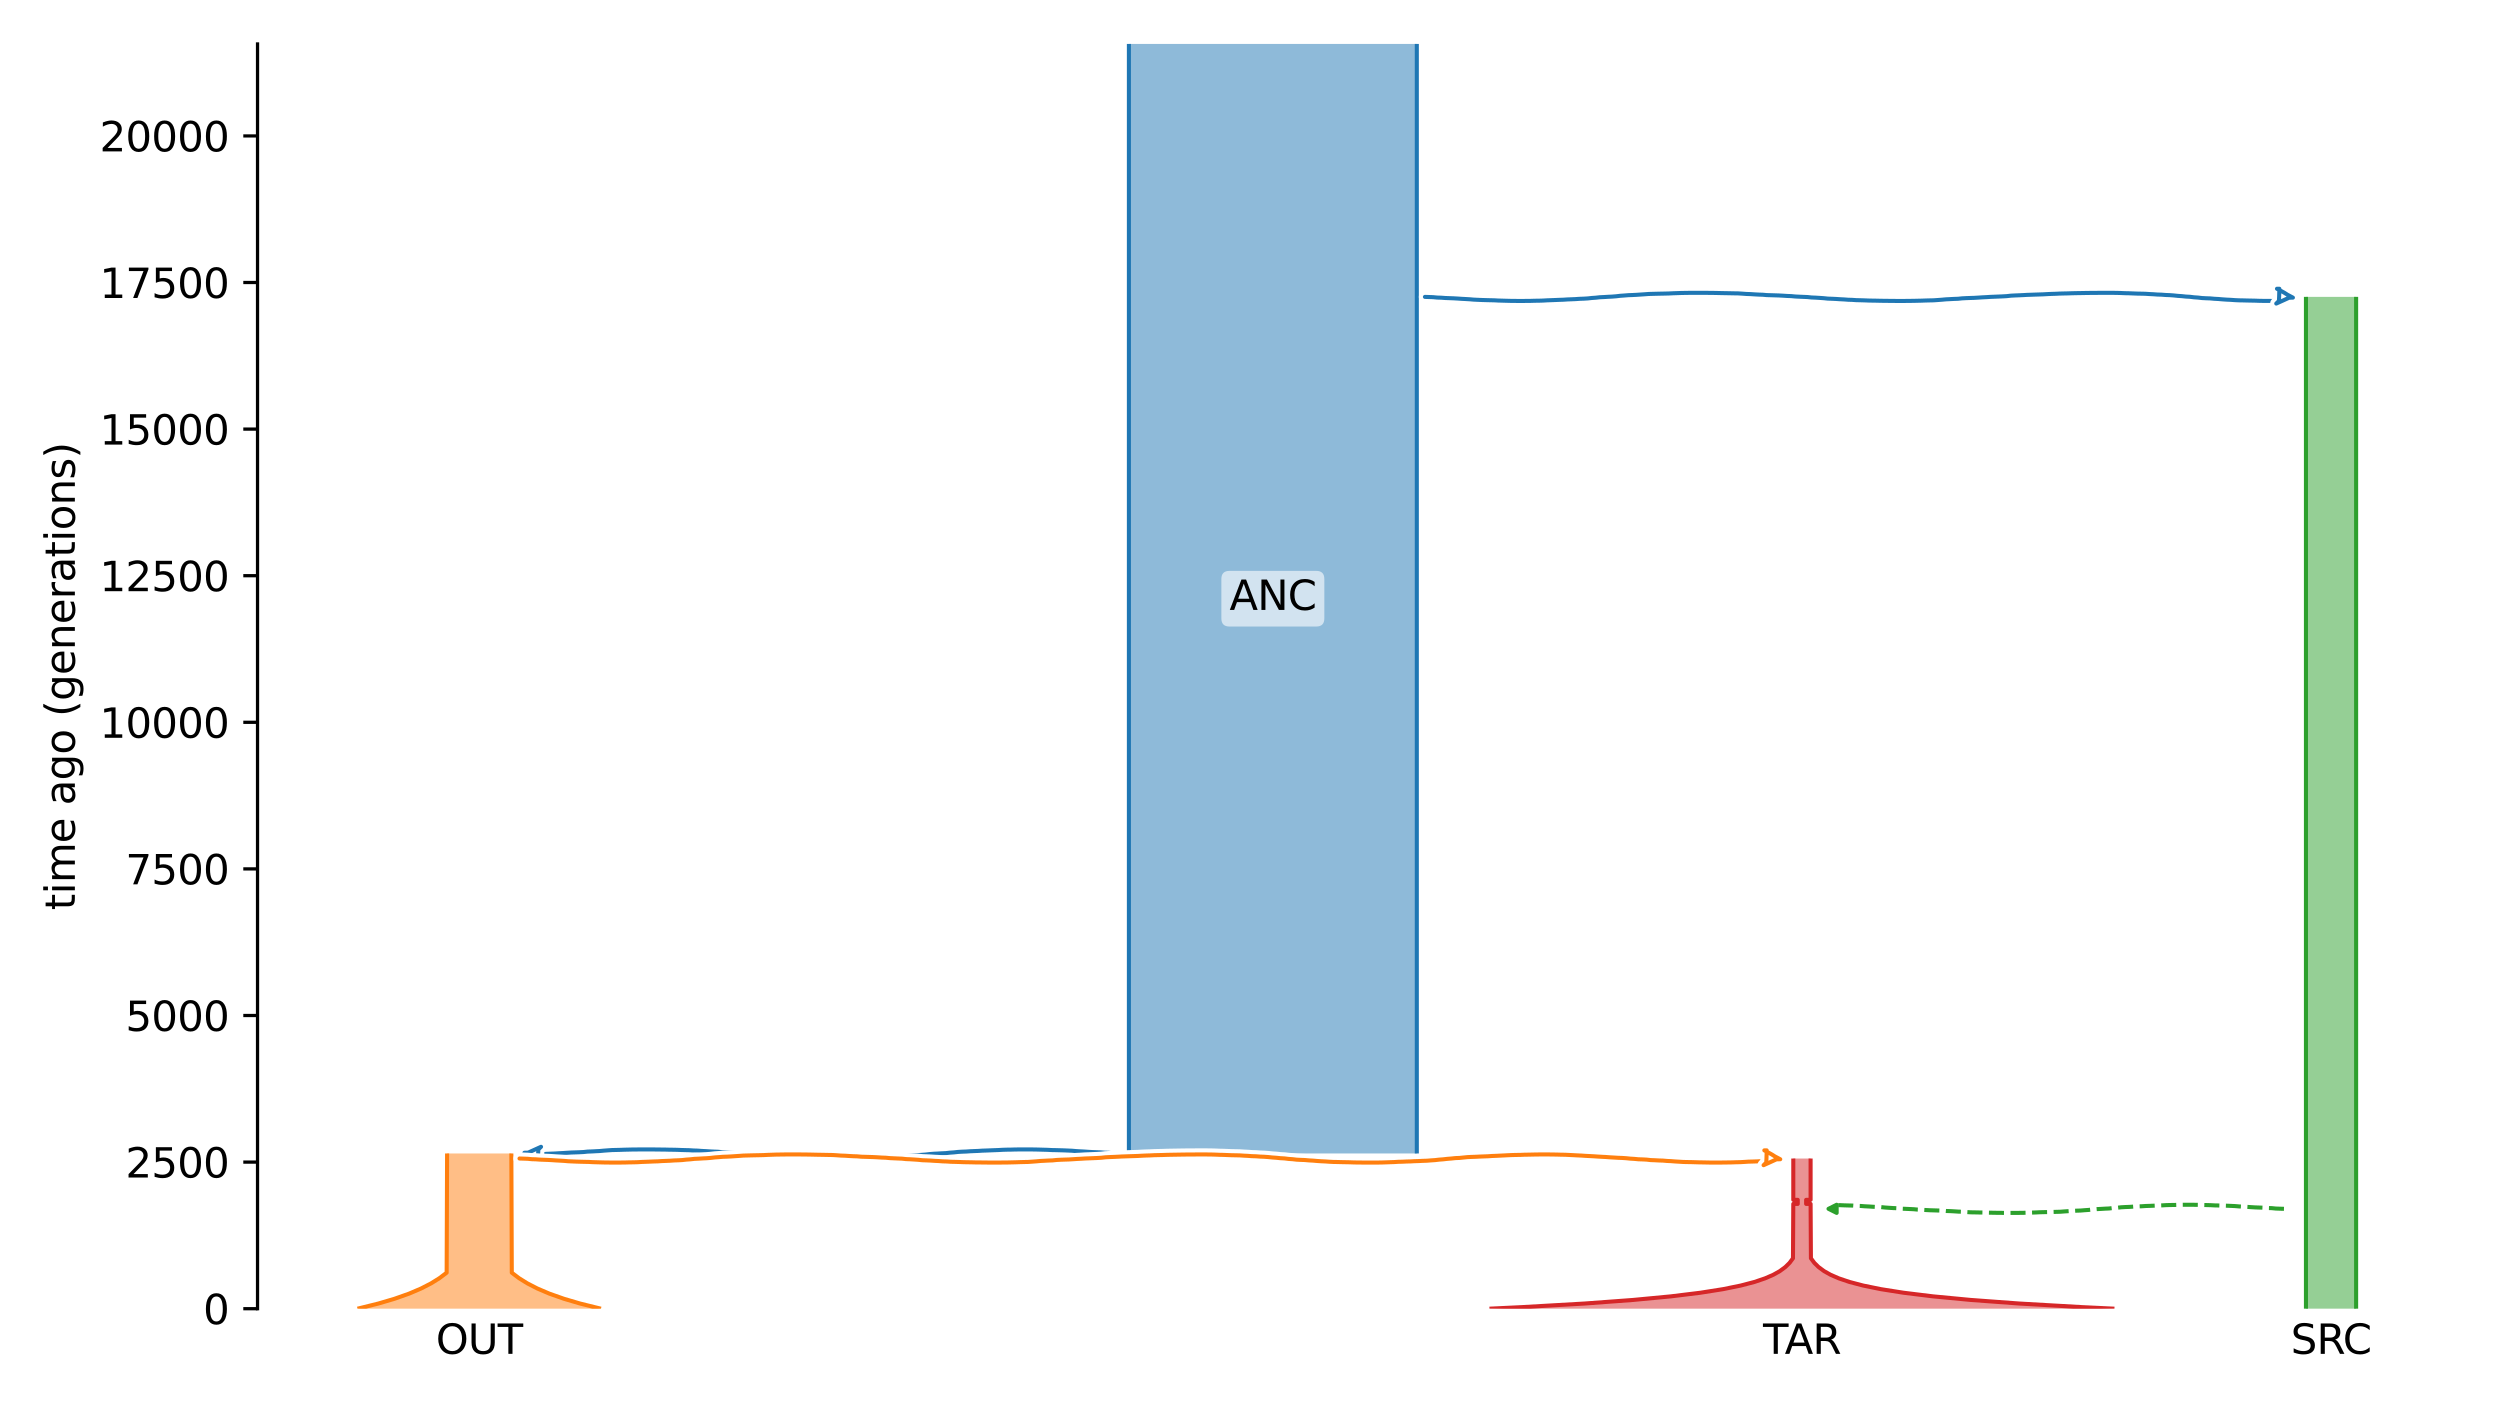 <?xml version="1.0" encoding="utf-8" standalone="no"?>
<!DOCTYPE svg PUBLIC "-//W3C//DTD SVG 1.1//EN"
  "http://www.w3.org/Graphics/SVG/1.1/DTD/svg11.dtd">
<svg xmlns:xlink="http://www.w3.org/1999/xlink" width="614.4pt" height="345.6pt" viewBox="0 0 614.4 345.6" xmlns="http://www.w3.org/2000/svg" version="1.1">
 <defs>
  <style type="text/css">*{stroke-linejoin: round; stroke-linecap: butt}</style>
 </defs>
 <g id="figure_1">
  <g id="patch_1">
   <path d="M 0 345.6 
L 614.4 345.6 
L 614.4 0 
L 0 0 
z
" style="fill: #ffffff"/>
  </g>
  <g id="axes_1">
   <g id="patch_2">
    <path d="M 63.291 321.622 
L 603.6 321.622 
L 603.6 10.8 
L 63.291 10.8 
z
" style="fill: #ffffff"/>
   </g>
   <path d="M 561.307 297.08 
L 560.307 297.049 
L 559.307 297.012 
L 558.307 296.914 
L 557.307 296.882 
L 556.307 296.808 
L 555.307 296.77 
L 554.307 296.734 
L 553.307 296.676 
L 552.307 296.606 
L 551.307 296.554 
L 550.307 296.495 
L 549.307 296.407 
L 548.307 296.361 
L 547.307 296.318 
L 546.307 296.288 
L 545.307 296.262 
L 544.307 296.24 
L 543.307 296.186 
L 542.307 296.158 
L 541.307 296.128 
L 540.307 296.103 
L 539.307 296.092 
L 538.307 296.082 
L 537.307 296.082 
L 536.307 296.091 
L 535.307 296.103 
L 534.307 296.134 
L 533.307 296.145 
L 532.307 296.175 
L 531.307 296.235 
L 530.307 296.272 
L 529.307 296.311 
L 528.307 296.354 
L 527.307 296.387 
L 526.307 296.454 
L 525.307 296.493 
L 524.307 296.536 
L 523.307 296.607 
L 522.307 296.643 
L 521.307 296.701 
L 520.307 296.812 
L 519.307 296.883 
L 518.307 296.996 
L 517.307 297.042 
L 516.307 297.103 
L 515.307 297.151 
L 514.307 297.232 
L 513.307 297.351 
L 512.307 297.421 
L 511.307 297.504 
L 510.307 297.537 
L 509.307 297.589 
L 508.307 297.657 
L 507.307 297.723 
L 506.307 297.8 
L 505.307 297.827 
L 504.307 297.854 
L 503.307 297.877 
L 502.307 297.896 
L 501.307 297.922 
L 500.307 297.972 
L 499.307 298.007 
L 498.307 298.043 
L 497.307 298.059 
L 496.307 298.074 
L 495.307 298.078 
L 494.307 298.08 
L 493.307 298.08 
L 492.307 298.078 
L 491.307 298.065 
L 490.307 298.056 
L 489.307 298.035 
L 488.307 298.012 
L 487.307 297.994 
L 486.307 297.976 
L 485.307 297.955 
L 484.307 297.939 
L 483.307 297.876 
L 482.307 297.801 
L 481.307 297.768 
L 480.307 297.701 
L 479.307 297.646 
L 478.307 297.613 
L 477.307 297.523 
L 476.307 297.494 
L 475.307 297.463 
L 474.307 297.432 
L 473.307 297.377 
L 472.307 297.312 
L 471.307 297.274 
L 470.307 297.178 
L 469.307 297.129 
L 468.307 297.085 
L 467.307 297.045 
L 466.307 296.936 
L 465.307 296.895 
L 464.307 296.833 
L 463.307 296.763 
L 462.307 296.658 
L 461.307 296.621 
L 460.307 296.575 
L 459.307 296.507 
L 458.307 296.458 
L 457.307 296.38 
L 456.307 296.35 
L 455.307 296.28 
L 454.307 296.256 
L 453.307 296.228 
L 452.307 296.186 
L 450.375 296.164 
" clip-path="url(#p1a67c385b7)" style="fill: none; stroke-dasharray: 3.7,1.6; stroke-dashoffset: 0; stroke: #2ca02c"/>
   <g id="patch_3">
    <path d="M 277.438 10.8 
L 277.438 283.477 
M 348.195 10.8 
L 348.195 283.477 
" clip-path="url(#p1a67c385b7)" style="fill: none; stroke: #ffffff; stroke-width: 3; stroke-linejoin: miter"/>
    <path d="M 277.438 10.8 
L 277.438 283.477 
M 348.195 10.8 
L 348.195 283.477 
" clip-path="url(#p1a67c385b7)" style="fill: none; stroke: #1f77b4; stroke-linejoin: miter"/>
    <g id="PolyCollection_1">
     <path d="M 348.195 10.8 
L 277.438 10.8 
L 277.438 283.477 
L 348.195 283.477 
L 348.195 283.477 
L 348.195 10.8 
z
" clip-path="url(#p1a67c385b7)" style="fill: #1f77b4; fill-opacity: 0.5"/>
    </g>
    <g id="patch_4">
     <path d="M 109.877 283.477 
L 109.77 312.777 
L 107.98 314.131 
L 105.95 315.395 
L 103.498 316.658 
L 100.539 317.922 
L 96.966 319.185 
L 92.988 320.358 
L 88.25 321.532 
L 87.85 321.622 
M 125.669 283.477 
L 125.776 312.777 
L 127.566 314.131 
L 129.596 315.395 
L 132.048 316.658 
L 135.007 317.922 
L 138.58 319.185 
L 142.558 320.358 
L 147.296 321.532 
L 147.696 321.622 
L 147.696 321.622 
" clip-path="url(#p1a67c385b7)" style="fill: none; stroke: #ffffff; stroke-width: 3; stroke-linejoin: miter"/>
     <path d="M 109.877 283.477 
L 109.77 312.777 
L 107.98 314.131 
L 105.95 315.395 
L 103.498 316.658 
L 100.539 317.922 
L 96.966 319.185 
L 92.988 320.358 
L 88.25 321.532 
L 87.85 321.622 
M 125.669 283.477 
L 125.776 312.777 
L 127.566 314.131 
L 129.596 315.395 
L 132.048 316.658 
L 135.007 317.922 
L 138.58 319.185 
L 142.558 320.358 
L 147.296 321.532 
L 147.696 321.622 
L 147.696 321.622 
" clip-path="url(#p1a67c385b7)" style="fill: none; stroke: #ff7f0e; stroke-linejoin: miter"/>
     <g id="PolyCollection_2">
      <path d="M 125.669 283.477 
L 109.877 283.477 
L 109.877 312.687 
L 109.877 312.687 
L 109.77 312.777 
L 109.661 312.868 
L 109.552 312.958 
L 109.44 313.048 
L 109.327 313.138 
L 109.213 313.229 
L 109.097 313.319 
L 108.979 313.409 
L 108.86 313.499 
L 108.739 313.59 
L 108.617 313.68 
L 108.493 313.77 
L 108.367 313.86 
L 108.24 313.951 
L 108.111 314.041 
L 107.98 314.131 
L 107.847 314.221 
L 107.713 314.312 
L 107.576 314.402 
L 107.438 314.492 
L 107.298 314.582 
L 107.156 314.673 
L 107.012 314.763 
L 106.867 314.853 
L 106.719 314.943 
L 106.569 315.034 
L 106.417 315.124 
L 106.264 315.214 
L 106.108 315.304 
L 105.95 315.395 
L 105.789 315.485 
L 105.627 315.575 
L 105.462 315.665 
L 105.296 315.756 
L 105.127 315.846 
L 104.955 315.936 
L 104.782 316.026 
L 104.606 316.117 
L 104.427 316.207 
L 104.246 316.297 
L 104.063 316.387 
L 103.877 316.478 
L 103.689 316.568 
L 103.498 316.658 
L 103.305 316.748 
L 103.109 316.839 
L 102.91 316.929 
L 102.709 317.019 
L 102.505 317.109 
L 102.298 317.2 
L 102.088 317.29 
L 101.876 317.38 
L 101.66 317.47 
L 101.442 317.561 
L 101.221 317.651 
L 100.997 317.741 
L 100.769 317.831 
L 100.539 317.922 
L 100.306 318.012 
L 100.069 318.102 
L 99.829 318.192 
L 99.586 318.283 
L 99.34 318.373 
L 99.09 318.463 
L 98.837 318.553 
L 98.58 318.644 
L 98.32 318.734 
L 98.057 318.824 
L 97.789 318.914 
L 97.519 319.005 
L 97.244 319.095 
L 96.966 319.185 
L 96.684 319.275 
L 96.399 319.366 
L 96.109 319.456 
L 95.815 319.546 
L 95.518 319.636 
L 95.216 319.727 
L 94.911 319.817 
L 94.601 319.907 
L 94.287 319.997 
L 93.969 320.088 
L 93.647 320.178 
L 93.32 320.268 
L 92.988 320.358 
L 92.653 320.449 
L 92.312 320.539 
L 91.967 320.629 
L 91.618 320.719 
L 91.263 320.81 
L 90.904 320.9 
L 90.54 320.99 
L 90.171 321.08 
L 89.797 321.171 
L 89.418 321.261 
L 89.034 321.351 
L 88.645 321.441 
L 88.25 321.532 
L 87.85 321.622 
L 147.696 321.622 
L 147.696 321.622 
L 147.296 321.532 
L 146.901 321.441 
L 146.512 321.351 
L 146.128 321.261 
L 145.749 321.171 
L 145.375 321.08 
L 145.006 320.99 
L 144.642 320.9 
L 144.283 320.81 
L 143.928 320.719 
L 143.579 320.629 
L 143.234 320.539 
L 142.893 320.449 
L 142.558 320.358 
L 142.226 320.268 
L 141.899 320.178 
L 141.577 320.088 
L 141.259 319.997 
L 140.945 319.907 
L 140.635 319.817 
L 140.33 319.727 
L 140.028 319.636 
L 139.731 319.546 
L 139.437 319.456 
L 139.147 319.366 
L 138.862 319.275 
L 138.58 319.185 
L 138.302 319.095 
L 138.027 319.005 
L 137.757 318.914 
L 137.489 318.824 
L 137.226 318.734 
L 136.966 318.644 
L 136.709 318.553 
L 136.456 318.463 
L 136.206 318.373 
L 135.96 318.283 
L 135.717 318.192 
L 135.477 318.102 
L 135.24 318.012 
L 135.007 317.922 
L 134.777 317.831 
L 134.549 317.741 
L 134.325 317.651 
L 134.104 317.561 
L 133.886 317.47 
L 133.67 317.38 
L 133.458 317.29 
L 133.248 317.2 
L 133.041 317.109 
L 132.837 317.019 
L 132.636 316.929 
L 132.437 316.839 
L 132.241 316.748 
L 132.048 316.658 
L 131.857 316.568 
L 131.669 316.478 
L 131.483 316.387 
L 131.3 316.297 
L 131.119 316.207 
L 130.94 316.117 
L 130.764 316.026 
L 130.591 315.936 
L 130.419 315.846 
L 130.25 315.756 
L 130.084 315.665 
L 129.919 315.575 
L 129.757 315.485 
L 129.596 315.395 
L 129.438 315.304 
L 129.282 315.214 
L 129.129 315.124 
L 128.977 315.034 
L 128.827 314.943 
L 128.679 314.853 
L 128.534 314.763 
L 128.39 314.673 
L 128.248 314.582 
L 128.108 314.492 
L 127.97 314.402 
L 127.833 314.312 
L 127.699 314.221 
L 127.566 314.131 
L 127.435 314.041 
L 127.306 313.951 
L 127.179 313.86 
L 127.053 313.77 
L 126.929 313.68 
L 126.807 313.59 
L 126.686 313.499 
L 126.567 313.409 
L 126.449 313.319 
L 126.333 313.229 
L 126.219 313.138 
L 126.106 313.048 
L 125.994 312.958 
L 125.885 312.868 
L 125.776 312.777 
L 125.669 312.687 
L 125.669 312.687 
L 125.669 283.477 
z
" clip-path="url(#p1a67c385b7)" style="fill: #ff7f0e; fill-opacity: 0.5"/>
     </g>
     <g id="patch_5">
      <path d="M 566.71 72.964 
L 566.71 321.622 
M 579.04 72.964 
L 579.04 321.622 
" clip-path="url(#p1a67c385b7)" style="fill: none; stroke: #ffffff; stroke-width: 3; stroke-linejoin: miter"/>
      <path d="M 566.71 72.964 
L 566.71 321.622 
M 579.04 72.964 
L 579.04 321.622 
" clip-path="url(#p1a67c385b7)" style="fill: none; stroke: #2ca02c; stroke-linejoin: miter"/>
      <g id="PolyCollection_3">
       <path d="M 579.04 72.964 
L 566.71 72.964 
L 566.71 321.622 
L 579.04 321.622 
L 579.04 321.622 
L 579.04 72.964 
z
" clip-path="url(#p1a67c385b7)" style="fill: #2ca02c; fill-opacity: 0.5"/>
      </g>
      <g id="patch_6">
       <path d="M 440.72 284.716 
L 440.72 294.876 
L 441.814 294.876 
L 441.814 295.87 
L 440.72 295.87 
L 440.641 309.24 
L 439.791 310.377 
L 438.764 311.388 
L 437.392 312.398 
L 435.817 313.283 
L 433.789 314.167 
L 431.174 315.052 
L 427.805 315.936 
L 423.463 316.821 
L 417.867 317.705 
L 410.656 318.59 
L 401.364 319.474 
L 389.39 320.358 
L 373.958 321.243 
L 366.049 321.622 
M 444.972 284.716 
L 444.972 294.876 
L 443.878 294.876 
L 443.878 295.87 
L 444.972 295.87 
L 445.051 309.24 
L 445.901 310.377 
L 446.928 311.388 
L 448.3 312.398 
L 449.874 313.283 
L 451.903 314.167 
L 454.518 315.052 
L 457.887 315.936 
L 462.229 316.821 
L 467.825 317.705 
L 475.036 318.59 
L 484.328 319.474 
L 496.302 320.358 
L 511.734 321.243 
L 519.643 321.622 
L 519.643 321.622 
" clip-path="url(#p1a67c385b7)" style="fill: none; stroke: #ffffff; stroke-width: 3; stroke-linejoin: miter"/>
       <path d="M 440.72 284.716 
L 440.72 294.876 
L 441.814 294.876 
L 441.814 295.87 
L 440.72 295.87 
L 440.641 309.24 
L 439.791 310.377 
L 438.764 311.388 
L 437.392 312.398 
L 435.817 313.283 
L 433.789 314.167 
L 431.174 315.052 
L 427.805 315.936 
L 423.463 316.821 
L 417.867 317.705 
L 410.656 318.59 
L 401.364 319.474 
L 389.39 320.358 
L 373.958 321.243 
L 366.049 321.622 
M 444.972 284.716 
L 444.972 294.876 
L 443.878 294.876 
L 443.878 295.87 
L 444.972 295.87 
L 445.051 309.24 
L 445.901 310.377 
L 446.928 311.388 
L 448.3 312.398 
L 449.874 313.283 
L 451.903 314.167 
L 454.518 315.052 
L 457.887 315.936 
L 462.229 316.821 
L 467.825 317.705 
L 475.036 318.59 
L 484.328 319.474 
L 496.302 320.358 
L 511.734 321.243 
L 519.643 321.622 
L 519.643 321.622 
" clip-path="url(#p1a67c385b7)" style="fill: none; stroke: #d62728; stroke-linejoin: miter"/>
       <g id="PolyCollection_4">
        <path d="M 444.972 284.716 
L 440.72 284.716 
L 440.72 294.876 
L 441.814 294.876 
L 441.814 295.87 
L 440.72 295.87 
L 440.72 309.113 
L 440.72 309.113 
L 440.641 309.24 
L 440.56 309.366 
L 440.476 309.492 
L 440.388 309.619 
L 440.297 309.745 
L 440.203 309.871 
L 440.106 309.998 
L 440.005 310.124 
L 439.9 310.25 
L 439.791 310.377 
L 439.679 310.503 
L 439.562 310.63 
L 439.441 310.756 
L 439.315 310.882 
L 439.185 311.009 
L 439.05 311.135 
L 438.909 311.261 
L 438.764 311.388 
L 438.614 311.514 
L 438.458 311.64 
L 438.296 311.767 
L 438.128 311.893 
L 437.954 312.019 
L 437.773 312.146 
L 437.586 312.272 
L 437.392 312.398 
L 437.191 312.525 
L 436.982 312.651 
L 436.766 312.777 
L 436.541 312.904 
L 436.309 313.03 
L 436.068 313.157 
L 435.817 313.283 
L 435.558 313.409 
L 435.289 313.536 
L 435.01 313.662 
L 434.721 313.788 
L 434.422 313.915 
L 434.111 314.041 
L 433.789 314.167 
L 433.454 314.294 
L 433.108 314.42 
L 432.749 314.546 
L 432.376 314.673 
L 431.99 314.799 
L 431.589 314.925 
L 431.174 315.052 
L 430.743 315.178 
L 430.297 315.304 
L 429.834 315.431 
L 429.354 315.557 
L 428.856 315.683 
L 428.34 315.81 
L 427.805 315.936 
L 427.25 316.063 
L 426.674 316.189 
L 426.078 316.315 
L 425.459 316.442 
L 424.817 316.568 
L 424.152 316.694 
L 423.463 316.821 
L 422.747 316.947 
L 422.006 317.073 
L 421.237 317.2 
L 420.44 317.326 
L 419.613 317.452 
L 418.756 317.579 
L 417.867 317.705 
L 416.945 317.831 
L 415.99 317.958 
L 414.999 318.084 
L 413.972 318.21 
L 412.906 318.337 
L 411.802 318.463 
L 410.656 318.59 
L 409.469 318.716 
L 408.237 318.842 
L 406.96 318.969 
L 405.636 319.095 
L 404.264 319.221 
L 402.84 319.348 
L 401.364 319.474 
L 399.834 319.6 
L 398.247 319.727 
L 396.601 319.853 
L 394.895 319.979 
L 393.126 320.106 
L 391.292 320.232 
L 389.39 320.358 
L 387.417 320.485 
L 385.372 320.611 
L 383.252 320.737 
L 381.053 320.864 
L 378.773 320.99 
L 376.409 321.116 
L 373.958 321.243 
L 371.417 321.369 
L 368.781 321.496 
L 366.049 321.622 
L 519.643 321.622 
L 519.643 321.622 
L 516.911 321.496 
L 514.275 321.369 
L 511.734 321.243 
L 509.283 321.116 
L 506.919 320.99 
L 504.639 320.864 
L 502.44 320.737 
L 500.32 320.611 
L 498.275 320.485 
L 496.302 320.358 
L 494.4 320.232 
L 492.566 320.106 
L 490.797 319.979 
L 489.091 319.853 
L 487.445 319.727 
L 485.858 319.6 
L 484.328 319.474 
L 482.852 319.348 
L 481.428 319.221 
L 480.056 319.095 
L 478.732 318.969 
L 477.455 318.842 
L 476.223 318.716 
L 475.036 318.59 
L 473.89 318.463 
L 472.786 318.337 
L 471.72 318.21 
L 470.693 318.084 
L 469.702 317.958 
L 468.746 317.831 
L 467.825 317.705 
L 466.936 317.579 
L 466.079 317.452 
L 465.252 317.326 
L 464.455 317.2 
L 463.686 317.073 
L 462.945 316.947 
L 462.229 316.821 
L 461.54 316.694 
L 460.875 316.568 
L 460.233 316.442 
L 459.614 316.315 
L 459.018 316.189 
L 458.442 316.063 
L 457.887 315.936 
L 457.352 315.81 
L 456.836 315.683 
L 456.338 315.557 
L 455.858 315.431 
L 455.395 315.304 
L 454.949 315.178 
L 454.518 315.052 
L 454.103 314.925 
L 453.702 314.799 
L 453.316 314.673 
L 452.943 314.546 
L 452.584 314.42 
L 452.238 314.294 
L 451.903 314.167 
L 451.581 314.041 
L 451.27 313.915 
L 450.971 313.788 
L 450.681 313.662 
L 450.403 313.536 
L 450.134 313.409 
L 449.874 313.283 
L 449.624 313.157 
L 449.383 313.03 
L 449.151 312.904 
L 448.926 312.777 
L 448.71 312.651 
L 448.501 312.525 
L 448.3 312.398 
L 448.106 312.272 
L 447.919 312.146 
L 447.738 312.019 
L 447.564 311.893 
L 447.396 311.767 
L 447.234 311.64 
L 447.078 311.514 
L 446.928 311.388 
L 446.782 311.261 
L 446.642 311.135 
L 446.507 311.009 
L 446.377 310.882 
L 446.251 310.756 
L 446.13 310.63 
L 446.013 310.503 
L 445.901 310.377 
L 445.792 310.25 
L 445.687 310.124 
L 445.586 309.998 
L 445.489 309.871 
L 445.395 309.745 
L 445.304 309.619 
L 445.216 309.492 
L 445.132 309.366 
L 445.051 309.24 
L 444.972 309.113 
L 444.972 309.113 
L 444.972 295.87 
L 443.878 295.87 
L 443.878 294.876 
L 444.972 294.876 
L 444.972 284.716 
z
" clip-path="url(#p1a67c385b7)" style="fill: #d62728; fill-opacity: 0.5"/>
       </g>
       <g id="matplotlib.axis_1">
        <g id="xtick_1">
         <g id="line2d_1"/>
         <g id="text_1">
          <!-- OUT -->
          <g transform="translate(107.124 332.72) scale(0.1 -0.1)">
           <defs>
            <path id="DejaVuSans-4f" d="M 2522 4238 
Q 1834 4238 1429 3725 
Q 1025 3213 1025 2328 
Q 1025 1447 1429 934 
Q 1834 422 2522 422 
Q 3209 422 3611 934 
Q 4013 1447 4013 2328 
Q 4013 3213 3611 3725 
Q 3209 4238 2522 4238 
z
M 2522 4750 
Q 3503 4750 4090 4092 
Q 4678 3434 4678 2328 
Q 4678 1225 4090 567 
Q 3503 -91 2522 -91 
Q 1538 -91 948 565 
Q 359 1222 359 2328 
Q 359 3434 948 4092 
Q 1538 4750 2522 4750 
z
" transform="scale(0.016)"/>
            <path id="DejaVuSans-55" d="M 556 4666 
L 1191 4666 
L 1191 1831 
Q 1191 1081 1462 751 
Q 1734 422 2344 422 
Q 2950 422 3222 751 
Q 3494 1081 3494 1831 
L 3494 4666 
L 4128 4666 
L 4128 1753 
Q 4128 841 3676 375 
Q 3225 -91 2344 -91 
Q 1459 -91 1007 375 
Q 556 841 556 1753 
L 556 4666 
z
" transform="scale(0.016)"/>
            <path id="DejaVuSans-54" d="M -19 4666 
L 3928 4666 
L 3928 4134 
L 2272 4134 
L 2272 0 
L 1638 0 
L 1638 4134 
L -19 4134 
L -19 4666 
z
" transform="scale(0.016)"/>
           </defs>
           <use xlink:href="#DejaVuSans-4f"/>
           <use xlink:href="#DejaVuSans-55" x="78.711"/>
           <use xlink:href="#DejaVuSans-54" x="151.904"/>
          </g>
         </g>
        </g>
        <g id="xtick_2">
         <g id="line2d_2"/>
         <g id="text_2">
          <!-- SRC -->
          <g transform="translate(562.985 332.72) scale(0.1 -0.1)">
           <defs>
            <path id="DejaVuSans-53" d="M 3425 4513 
L 3425 3897 
Q 3066 4069 2747 4153 
Q 2428 4238 2131 4238 
Q 1616 4238 1336 4038 
Q 1056 3838 1056 3469 
Q 1056 3159 1242 3001 
Q 1428 2844 1947 2747 
L 2328 2669 
Q 3034 2534 3370 2195 
Q 3706 1856 3706 1288 
Q 3706 609 3251 259 
Q 2797 -91 1919 -91 
Q 1588 -91 1214 -16 
Q 841 59 441 206 
L 441 856 
Q 825 641 1194 531 
Q 1563 422 1919 422 
Q 2459 422 2753 634 
Q 3047 847 3047 1241 
Q 3047 1584 2836 1778 
Q 2625 1972 2144 2069 
L 1759 2144 
Q 1053 2284 737 2584 
Q 422 2884 422 3419 
Q 422 4038 858 4394 
Q 1294 4750 2059 4750 
Q 2388 4750 2728 4690 
Q 3069 4631 3425 4513 
z
" transform="scale(0.016)"/>
            <path id="DejaVuSans-52" d="M 2841 2188 
Q 3044 2119 3236 1894 
Q 3428 1669 3622 1275 
L 4263 0 
L 3584 0 
L 2988 1197 
Q 2756 1666 2539 1819 
Q 2322 1972 1947 1972 
L 1259 1972 
L 1259 0 
L 628 0 
L 628 4666 
L 2053 4666 
Q 2853 4666 3247 4331 
Q 3641 3997 3641 3322 
Q 3641 2881 3436 2590 
Q 3231 2300 2841 2188 
z
M 1259 4147 
L 1259 2491 
L 2053 2491 
Q 2509 2491 2742 2702 
Q 2975 2913 2975 3322 
Q 2975 3731 2742 3939 
Q 2509 4147 2053 4147 
L 1259 4147 
z
" transform="scale(0.016)"/>
            <path id="DejaVuSans-43" d="M 4122 4306 
L 4122 3641 
Q 3803 3938 3442 4084 
Q 3081 4231 2675 4231 
Q 1875 4231 1450 3742 
Q 1025 3253 1025 2328 
Q 1025 1406 1450 917 
Q 1875 428 2675 428 
Q 3081 428 3442 575 
Q 3803 722 4122 1019 
L 4122 359 
Q 3791 134 3420 21 
Q 3050 -91 2638 -91 
Q 1578 -91 968 557 
Q 359 1206 359 2328 
Q 359 3453 968 4101 
Q 1578 4750 2638 4750 
Q 3056 4750 3426 4639 
Q 3797 4528 4122 4306 
z
" transform="scale(0.016)"/>
           </defs>
           <use xlink:href="#DejaVuSans-53"/>
           <use xlink:href="#DejaVuSans-52" x="63.477"/>
           <use xlink:href="#DejaVuSans-43" x="127.959"/>
          </g>
         </g>
        </g>
        <g id="xtick_3">
         <g id="line2d_3"/>
         <g id="text_3">
          <!-- TAR -->
          <g transform="translate(433.285 332.72) scale(0.1 -0.1)">
           <defs>
            <path id="DejaVuSans-41" d="M 2188 4044 
L 1331 1722 
L 3047 1722 
L 2188 4044 
z
M 1831 4666 
L 2547 4666 
L 4325 0 
L 3669 0 
L 3244 1197 
L 1141 1197 
L 716 0 
L 50 0 
L 1831 4666 
z
" transform="scale(0.016)"/>
           </defs>
           <use xlink:href="#DejaVuSans-54"/>
           <use xlink:href="#DejaVuSans-41" x="53.334"/>
           <use xlink:href="#DejaVuSans-52" x="121.742"/>
          </g>
         </g>
        </g>
       </g>
       <g id="matplotlib.axis_2">
        <g id="ytick_1">
         <g id="line2d_4">
          <defs>
           <path id="m6b2495aa5c" d="M 0 0 
L -3.5 0 
" style="stroke: #000000; stroke-width: 0.8"/>
          </defs>
          <g>
           <use xlink:href="#m6b2495aa5c" x="63.291" y="321.622" style="stroke: #000000; stroke-width: 0.8"/>
          </g>
         </g>
         <g id="text_4">
          <!-- 0 -->
          <g transform="translate(49.928 325.421) scale(0.1 -0.1)">
           <defs>
            <path id="DejaVuSans-30" d="M 2034 4250 
Q 1547 4250 1301 3770 
Q 1056 3291 1056 2328 
Q 1056 1369 1301 889 
Q 1547 409 2034 409 
Q 2525 409 2770 889 
Q 3016 1369 3016 2328 
Q 3016 3291 2770 3770 
Q 2525 4250 2034 4250 
z
M 2034 4750 
Q 2819 4750 3233 4129 
Q 3647 3509 3647 2328 
Q 3647 1150 3233 529 
Q 2819 -91 2034 -91 
Q 1250 -91 836 529 
Q 422 1150 422 2328 
Q 422 3509 836 4129 
Q 1250 4750 2034 4750 
z
" transform="scale(0.016)"/>
           </defs>
           <use xlink:href="#DejaVuSans-30"/>
          </g>
         </g>
        </g>
        <g id="ytick_2">
         <g id="line2d_5">
          <g>
           <use xlink:href="#m6b2495aa5c" x="63.291" y="285.595" style="stroke: #000000; stroke-width: 0.8"/>
          </g>
         </g>
         <g id="text_5">
          <!-- 2500 -->
          <g transform="translate(30.841 289.394) scale(0.1 -0.1)">
           <defs>
            <path id="DejaVuSans-32" d="M 1228 531 
L 3431 531 
L 3431 0 
L 469 0 
L 469 531 
Q 828 903 1448 1529 
Q 2069 2156 2228 2338 
Q 2531 2678 2651 2914 
Q 2772 3150 2772 3378 
Q 2772 3750 2511 3984 
Q 2250 4219 1831 4219 
Q 1534 4219 1204 4116 
Q 875 4013 500 3803 
L 500 4441 
Q 881 4594 1212 4672 
Q 1544 4750 1819 4750 
Q 2544 4750 2975 4387 
Q 3406 4025 3406 3419 
Q 3406 3131 3298 2873 
Q 3191 2616 2906 2266 
Q 2828 2175 2409 1742 
Q 1991 1309 1228 531 
z
" transform="scale(0.016)"/>
            <path id="DejaVuSans-35" d="M 691 4666 
L 3169 4666 
L 3169 4134 
L 1269 4134 
L 1269 2991 
Q 1406 3038 1543 3061 
Q 1681 3084 1819 3084 
Q 2600 3084 3056 2656 
Q 3513 2228 3513 1497 
Q 3513 744 3044 326 
Q 2575 -91 1722 -91 
Q 1428 -91 1123 -41 
Q 819 9 494 109 
L 494 744 
Q 775 591 1075 516 
Q 1375 441 1709 441 
Q 2250 441 2565 725 
Q 2881 1009 2881 1497 
Q 2881 1984 2565 2268 
Q 2250 2553 1709 2553 
Q 1456 2553 1204 2497 
Q 953 2441 691 2322 
L 691 4666 
z
" transform="scale(0.016)"/>
           </defs>
           <use xlink:href="#DejaVuSans-32"/>
           <use xlink:href="#DejaVuSans-35" x="63.623"/>
           <use xlink:href="#DejaVuSans-30" x="127.246"/>
           <use xlink:href="#DejaVuSans-30" x="190.869"/>
          </g>
         </g>
        </g>
        <g id="ytick_3">
         <g id="line2d_6">
          <g>
           <use xlink:href="#m6b2495aa5c" x="63.291" y="249.568" style="stroke: #000000; stroke-width: 0.8"/>
          </g>
         </g>
         <g id="text_6">
          <!-- 5000 -->
          <g transform="translate(30.841 253.367) scale(0.1 -0.1)">
           <use xlink:href="#DejaVuSans-35"/>
           <use xlink:href="#DejaVuSans-30" x="63.623"/>
           <use xlink:href="#DejaVuSans-30" x="127.246"/>
           <use xlink:href="#DejaVuSans-30" x="190.869"/>
          </g>
         </g>
        </g>
        <g id="ytick_4">
         <g id="line2d_7">
          <g>
           <use xlink:href="#m6b2495aa5c" x="63.291" y="213.541" style="stroke: #000000; stroke-width: 0.8"/>
          </g>
         </g>
         <g id="text_7">
          <!-- 7500 -->
          <g transform="translate(30.841 217.34) scale(0.1 -0.1)">
           <defs>
            <path id="DejaVuSans-37" d="M 525 4666 
L 3525 4666 
L 3525 4397 
L 1831 0 
L 1172 0 
L 2766 4134 
L 525 4134 
L 525 4666 
z
" transform="scale(0.016)"/>
           </defs>
           <use xlink:href="#DejaVuSans-37"/>
           <use xlink:href="#DejaVuSans-35" x="63.623"/>
           <use xlink:href="#DejaVuSans-30" x="127.246"/>
           <use xlink:href="#DejaVuSans-30" x="190.869"/>
          </g>
         </g>
        </g>
        <g id="ytick_5">
         <g id="line2d_8">
          <g>
           <use xlink:href="#m6b2495aa5c" x="63.291" y="177.514" style="stroke: #000000; stroke-width: 0.8"/>
          </g>
         </g>
         <g id="text_8">
          <!-- 10000 -->
          <g transform="translate(24.478 181.314) scale(0.1 -0.1)">
           <defs>
            <path id="DejaVuSans-31" d="M 794 531 
L 1825 531 
L 1825 4091 
L 703 3866 
L 703 4441 
L 1819 4666 
L 2450 4666 
L 2450 531 
L 3481 531 
L 3481 0 
L 794 0 
L 794 531 
z
" transform="scale(0.016)"/>
           </defs>
           <use xlink:href="#DejaVuSans-31"/>
           <use xlink:href="#DejaVuSans-30" x="63.623"/>
           <use xlink:href="#DejaVuSans-30" x="127.246"/>
           <use xlink:href="#DejaVuSans-30" x="190.869"/>
           <use xlink:href="#DejaVuSans-30" x="254.492"/>
          </g>
         </g>
        </g>
        <g id="ytick_6">
         <g id="line2d_9">
          <g>
           <use xlink:href="#m6b2495aa5c" x="63.291" y="141.487" style="stroke: #000000; stroke-width: 0.8"/>
          </g>
         </g>
         <g id="text_9">
          <!-- 12500 -->
          <g transform="translate(24.478 145.287) scale(0.1 -0.1)">
           <use xlink:href="#DejaVuSans-31"/>
           <use xlink:href="#DejaVuSans-32" x="63.623"/>
           <use xlink:href="#DejaVuSans-35" x="127.246"/>
           <use xlink:href="#DejaVuSans-30" x="190.869"/>
           <use xlink:href="#DejaVuSans-30" x="254.492"/>
          </g>
         </g>
        </g>
        <g id="ytick_7">
         <g id="line2d_10">
          <g>
           <use xlink:href="#m6b2495aa5c" x="63.291" y="105.461" style="stroke: #000000; stroke-width: 0.8"/>
          </g>
         </g>
         <g id="text_10">
          <!-- 15000 -->
          <g transform="translate(24.478 109.26) scale(0.1 -0.1)">
           <use xlink:href="#DejaVuSans-31"/>
           <use xlink:href="#DejaVuSans-35" x="63.623"/>
           <use xlink:href="#DejaVuSans-30" x="127.246"/>
           <use xlink:href="#DejaVuSans-30" x="190.869"/>
           <use xlink:href="#DejaVuSans-30" x="254.492"/>
          </g>
         </g>
        </g>
        <g id="ytick_8">
         <g id="line2d_11">
          <g>
           <use xlink:href="#m6b2495aa5c" x="63.291" y="69.434" style="stroke: #000000; stroke-width: 0.8"/>
          </g>
         </g>
         <g id="text_11">
          <!-- 17500 -->
          <g transform="translate(24.478 73.233) scale(0.1 -0.1)">
           <use xlink:href="#DejaVuSans-31"/>
           <use xlink:href="#DejaVuSans-37" x="63.623"/>
           <use xlink:href="#DejaVuSans-35" x="127.246"/>
           <use xlink:href="#DejaVuSans-30" x="190.869"/>
           <use xlink:href="#DejaVuSans-30" x="254.492"/>
          </g>
         </g>
        </g>
        <g id="ytick_9">
         <g id="line2d_12">
          <g>
           <use xlink:href="#m6b2495aa5c" x="63.291" y="33.407" style="stroke: #000000; stroke-width: 0.8"/>
          </g>
         </g>
         <g id="text_12">
          <!-- 20000 -->
          <g transform="translate(24.478 37.206) scale(0.1 -0.1)">
           <use xlink:href="#DejaVuSans-32"/>
           <use xlink:href="#DejaVuSans-30" x="63.623"/>
           <use xlink:href="#DejaVuSans-30" x="127.246"/>
           <use xlink:href="#DejaVuSans-30" x="190.869"/>
           <use xlink:href="#DejaVuSans-30" x="254.492"/>
          </g>
         </g>
        </g>
        <g id="text_13">
         <!-- time ago (generations) -->
         <g transform="translate(18.398 223.682) rotate(-90) scale(0.1 -0.1)">
          <defs>
           <path id="DejaVuSans-74" d="M 1172 4494 
L 1172 3500 
L 2356 3500 
L 2356 3053 
L 1172 3053 
L 1172 1153 
Q 1172 725 1289 603 
Q 1406 481 1766 481 
L 2356 481 
L 2356 0 
L 1766 0 
Q 1100 0 847 248 
Q 594 497 594 1153 
L 594 3053 
L 172 3053 
L 172 3500 
L 594 3500 
L 594 4494 
L 1172 4494 
z
" transform="scale(0.016)"/>
           <path id="DejaVuSans-69" d="M 603 3500 
L 1178 3500 
L 1178 0 
L 603 0 
L 603 3500 
z
M 603 4863 
L 1178 4863 
L 1178 4134 
L 603 4134 
L 603 4863 
z
" transform="scale(0.016)"/>
           <path id="DejaVuSans-6d" d="M 3328 2828 
Q 3544 3216 3844 3400 
Q 4144 3584 4550 3584 
Q 5097 3584 5394 3201 
Q 5691 2819 5691 2113 
L 5691 0 
L 5113 0 
L 5113 2094 
Q 5113 2597 4934 2840 
Q 4756 3084 4391 3084 
Q 3944 3084 3684 2787 
Q 3425 2491 3425 1978 
L 3425 0 
L 2847 0 
L 2847 2094 
Q 2847 2600 2669 2842 
Q 2491 3084 2119 3084 
Q 1678 3084 1418 2786 
Q 1159 2488 1159 1978 
L 1159 0 
L 581 0 
L 581 3500 
L 1159 3500 
L 1159 2956 
Q 1356 3278 1631 3431 
Q 1906 3584 2284 3584 
Q 2666 3584 2933 3390 
Q 3200 3197 3328 2828 
z
" transform="scale(0.016)"/>
           <path id="DejaVuSans-65" d="M 3597 1894 
L 3597 1613 
L 953 1613 
Q 991 1019 1311 708 
Q 1631 397 2203 397 
Q 2534 397 2845 478 
Q 3156 559 3463 722 
L 3463 178 
Q 3153 47 2828 -22 
Q 2503 -91 2169 -91 
Q 1331 -91 842 396 
Q 353 884 353 1716 
Q 353 2575 817 3079 
Q 1281 3584 2069 3584 
Q 2775 3584 3186 3129 
Q 3597 2675 3597 1894 
z
M 3022 2063 
Q 3016 2534 2758 2815 
Q 2500 3097 2075 3097 
Q 1594 3097 1305 2825 
Q 1016 2553 972 2059 
L 3022 2063 
z
" transform="scale(0.016)"/>
           <path id="DejaVuSans-20" transform="scale(0.016)"/>
           <path id="DejaVuSans-61" d="M 2194 1759 
Q 1497 1759 1228 1600 
Q 959 1441 959 1056 
Q 959 750 1161 570 
Q 1363 391 1709 391 
Q 2188 391 2477 730 
Q 2766 1069 2766 1631 
L 2766 1759 
L 2194 1759 
z
M 3341 1997 
L 3341 0 
L 2766 0 
L 2766 531 
Q 2569 213 2275 61 
Q 1981 -91 1556 -91 
Q 1019 -91 701 211 
Q 384 513 384 1019 
Q 384 1609 779 1909 
Q 1175 2209 1959 2209 
L 2766 2209 
L 2766 2266 
Q 2766 2663 2505 2880 
Q 2244 3097 1772 3097 
Q 1472 3097 1187 3025 
Q 903 2953 641 2809 
L 641 3341 
Q 956 3463 1253 3523 
Q 1550 3584 1831 3584 
Q 2591 3584 2966 3190 
Q 3341 2797 3341 1997 
z
" transform="scale(0.016)"/>
           <path id="DejaVuSans-67" d="M 2906 1791 
Q 2906 2416 2648 2759 
Q 2391 3103 1925 3103 
Q 1463 3103 1205 2759 
Q 947 2416 947 1791 
Q 947 1169 1205 825 
Q 1463 481 1925 481 
Q 2391 481 2648 825 
Q 2906 1169 2906 1791 
z
M 3481 434 
Q 3481 -459 3084 -895 
Q 2688 -1331 1869 -1331 
Q 1566 -1331 1297 -1286 
Q 1028 -1241 775 -1147 
L 775 -588 
Q 1028 -725 1275 -790 
Q 1522 -856 1778 -856 
Q 2344 -856 2625 -561 
Q 2906 -266 2906 331 
L 2906 616 
Q 2728 306 2450 153 
Q 2172 0 1784 0 
Q 1141 0 747 490 
Q 353 981 353 1791 
Q 353 2603 747 3093 
Q 1141 3584 1784 3584 
Q 2172 3584 2450 3431 
Q 2728 3278 2906 2969 
L 2906 3500 
L 3481 3500 
L 3481 434 
z
" transform="scale(0.016)"/>
           <path id="DejaVuSans-6f" d="M 1959 3097 
Q 1497 3097 1228 2736 
Q 959 2375 959 1747 
Q 959 1119 1226 758 
Q 1494 397 1959 397 
Q 2419 397 2687 759 
Q 2956 1122 2956 1747 
Q 2956 2369 2687 2733 
Q 2419 3097 1959 3097 
z
M 1959 3584 
Q 2709 3584 3137 3096 
Q 3566 2609 3566 1747 
Q 3566 888 3137 398 
Q 2709 -91 1959 -91 
Q 1206 -91 779 398 
Q 353 888 353 1747 
Q 353 2609 779 3096 
Q 1206 3584 1959 3584 
z
" transform="scale(0.016)"/>
           <path id="DejaVuSans-28" d="M 1984 4856 
Q 1566 4138 1362 3434 
Q 1159 2731 1159 2009 
Q 1159 1288 1364 580 
Q 1569 -128 1984 -844 
L 1484 -844 
Q 1016 -109 783 600 
Q 550 1309 550 2009 
Q 550 2706 781 3412 
Q 1013 4119 1484 4856 
L 1984 4856 
z
" transform="scale(0.016)"/>
           <path id="DejaVuSans-6e" d="M 3513 2113 
L 3513 0 
L 2938 0 
L 2938 2094 
Q 2938 2591 2744 2837 
Q 2550 3084 2163 3084 
Q 1697 3084 1428 2787 
Q 1159 2491 1159 1978 
L 1159 0 
L 581 0 
L 581 3500 
L 1159 3500 
L 1159 2956 
Q 1366 3272 1645 3428 
Q 1925 3584 2291 3584 
Q 2894 3584 3203 3211 
Q 3513 2838 3513 2113 
z
" transform="scale(0.016)"/>
           <path id="DejaVuSans-72" d="M 2631 2963 
Q 2534 3019 2420 3045 
Q 2306 3072 2169 3072 
Q 1681 3072 1420 2755 
Q 1159 2438 1159 1844 
L 1159 0 
L 581 0 
L 581 3500 
L 1159 3500 
L 1159 2956 
Q 1341 3275 1631 3429 
Q 1922 3584 2338 3584 
Q 2397 3584 2469 3576 
Q 2541 3569 2628 3553 
L 2631 2963 
z
" transform="scale(0.016)"/>
           <path id="DejaVuSans-73" d="M 2834 3397 
L 2834 2853 
Q 2591 2978 2328 3040 
Q 2066 3103 1784 3103 
Q 1356 3103 1142 2972 
Q 928 2841 928 2578 
Q 928 2378 1081 2264 
Q 1234 2150 1697 2047 
L 1894 2003 
Q 2506 1872 2764 1633 
Q 3022 1394 3022 966 
Q 3022 478 2636 193 
Q 2250 -91 1575 -91 
Q 1294 -91 989 -36 
Q 684 19 347 128 
L 347 722 
Q 666 556 975 473 
Q 1284 391 1588 391 
Q 1994 391 2212 530 
Q 2431 669 2431 922 
Q 2431 1156 2273 1281 
Q 2116 1406 1581 1522 
L 1381 1569 
Q 847 1681 609 1914 
Q 372 2147 372 2553 
Q 372 3047 722 3315 
Q 1072 3584 1716 3584 
Q 2034 3584 2315 3537 
Q 2597 3491 2834 3397 
z
" transform="scale(0.016)"/>
           <path id="DejaVuSans-29" d="M 513 4856 
L 1013 4856 
Q 1481 4119 1714 3412 
Q 1947 2706 1947 2009 
Q 1947 1309 1714 600 
Q 1481 -109 1013 -844 
L 513 -844 
Q 928 -128 1133 580 
Q 1338 1288 1338 2009 
Q 1338 2731 1133 3434 
Q 928 4138 513 4856 
z
" transform="scale(0.016)"/>
          </defs>
          <use xlink:href="#DejaVuSans-74"/>
          <use xlink:href="#DejaVuSans-69" x="39.209"/>
          <use xlink:href="#DejaVuSans-6d" x="66.992"/>
          <use xlink:href="#DejaVuSans-65" x="164.404"/>
          <use xlink:href="#DejaVuSans-20" x="225.928"/>
          <use xlink:href="#DejaVuSans-61" x="257.715"/>
          <use xlink:href="#DejaVuSans-67" x="318.994"/>
          <use xlink:href="#DejaVuSans-6f" x="382.471"/>
          <use xlink:href="#DejaVuSans-20" x="443.652"/>
          <use xlink:href="#DejaVuSans-28" x="475.439"/>
          <use xlink:href="#DejaVuSans-67" x="514.453"/>
          <use xlink:href="#DejaVuSans-65" x="577.93"/>
          <use xlink:href="#DejaVuSans-6e" x="639.453"/>
          <use xlink:href="#DejaVuSans-65" x="702.832"/>
          <use xlink:href="#DejaVuSans-72" x="764.355"/>
          <use xlink:href="#DejaVuSans-61" x="805.469"/>
          <use xlink:href="#DejaVuSans-74" x="866.748"/>
          <use xlink:href="#DejaVuSans-69" x="905.957"/>
          <use xlink:href="#DejaVuSans-6f" x="933.74"/>
          <use xlink:href="#DejaVuSans-6e" x="994.922"/>
          <use xlink:href="#DejaVuSans-73" x="1058.301"/>
          <use xlink:href="#DejaVuSans-29" x="1110.4"/>
         </g>
        </g>
       </g>
       <g id="patch_7">
        <path d="M 275.442 283.477 
L 274.442 283.445 
L 273.442 283.408 
L 272.442 283.31 
L 271.442 283.278 
L 270.442 283.204 
L 269.442 283.166 
L 268.442 283.13 
L 267.442 283.073 
L 266.442 283.002 
L 265.442 282.95 
L 264.442 282.891 
L 263.442 282.803 
L 262.442 282.757 
L 261.442 282.714 
L 260.442 282.684 
L 259.442 282.658 
L 258.442 282.637 
L 257.442 282.582 
L 256.442 282.554 
L 255.442 282.525 
L 254.442 282.499 
L 253.442 282.488 
L 252.442 282.478 
L 251.442 282.478 
L 250.442 282.488 
L 249.442 282.499 
L 248.442 282.53 
L 247.442 282.542 
L 246.442 282.572 
L 245.442 282.631 
L 244.442 282.669 
L 243.442 282.708 
L 242.442 282.75 
L 241.442 282.783 
L 240.442 282.85 
L 239.442 282.889 
L 238.442 282.932 
L 237.442 283.003 
L 236.442 283.039 
L 235.442 283.098 
L 234.442 283.209 
L 233.442 283.279 
L 232.442 283.392 
L 231.442 283.438 
L 230.442 283.499 
L 229.442 283.548 
L 228.442 283.628 
L 227.442 283.747 
L 226.442 283.817 
L 225.442 283.9 
L 224.442 283.934 
L 223.442 283.985 
L 222.442 284.053 
L 221.442 284.119 
L 220.442 284.196 
L 219.442 284.224 
L 218.442 284.25 
L 217.442 284.273 
L 216.442 284.292 
L 215.442 284.319 
L 214.442 284.369 
L 213.442 284.404 
L 212.442 284.439 
L 211.442 284.455 
L 210.442 284.471 
L 209.442 284.474 
L 208.442 284.476 
L 207.442 284.476 
L 206.442 284.474 
L 205.442 284.461 
L 204.442 284.452 
L 203.442 284.431 
L 202.442 284.408 
L 201.442 284.391 
L 200.442 284.372 
L 199.442 284.352 
L 198.442 284.335 
L 197.442 284.272 
L 196.442 284.197 
L 195.442 284.164 
L 194.442 284.097 
L 193.442 284.043 
L 192.442 284.009 
L 191.442 283.919 
L 190.442 283.89 
L 189.442 283.859 
L 188.442 283.828 
L 187.442 283.773 
L 186.442 283.708 
L 185.442 283.67 
L 184.442 283.574 
L 183.442 283.525 
L 182.442 283.481 
L 181.442 283.441 
L 180.442 283.333 
L 179.442 283.291 
L 178.442 283.229 
L 177.442 283.159 
L 176.442 283.054 
L 175.442 283.017 
L 174.442 282.971 
L 173.442 282.903 
L 172.442 282.854 
L 171.442 282.777 
L 170.442 282.746 
L 169.442 282.677 
L 168.442 282.653 
L 167.442 282.624 
L 166.442 282.582 
L 165.442 282.561 
L 164.442 282.547 
L 163.442 282.52 
L 162.442 282.511 
L 161.442 282.498 
L 160.442 282.487 
L 159.442 282.481 
L 158.442 282.477 
L 157.442 282.482 
L 156.442 282.496 
L 155.442 282.503 
L 154.442 282.528 
L 153.442 282.551 
L 152.442 282.588 
L 151.442 282.614 
L 150.442 282.636 
L 149.442 282.705 
L 148.442 282.779 
L 147.442 282.873 
L 146.442 282.924 
L 145.442 282.978 
L 144.442 283.013 
L 143.442 283.119 
L 142.442 283.172 
L 141.442 283.209 
L 140.442 283.24 
L 139.442 283.301 
L 138.442 283.368 
L 137.442 283.417 
L 136.442 283.482 
L 135.442 283.521 
L 134.442 283.563 
L 133.442 283.605 
L 132.442 283.664 
L 131.442 283.777 
L 130.442 283.829 
L 128.785 283.869 
" clip-path="url(#p1a67c385b7)" style="fill: none; stroke: #ffffff; stroke-width: 3; stroke-linecap: round"/>
        <path d="M 275.442 283.477 
L 274.442 283.445 
L 273.442 283.408 
L 272.442 283.31 
L 271.442 283.278 
L 270.442 283.204 
L 269.442 283.166 
L 268.442 283.13 
L 267.442 283.073 
L 266.442 283.002 
L 265.442 282.95 
L 264.442 282.891 
L 263.442 282.803 
L 262.442 282.757 
L 261.442 282.714 
L 260.442 282.684 
L 259.442 282.658 
L 258.442 282.637 
L 257.442 282.582 
L 256.442 282.554 
L 255.442 282.525 
L 254.442 282.499 
L 253.442 282.488 
L 252.442 282.478 
L 251.442 282.478 
L 250.442 282.488 
L 249.442 282.499 
L 248.442 282.53 
L 247.442 282.542 
L 246.442 282.572 
L 245.442 282.631 
L 244.442 282.669 
L 243.442 282.708 
L 242.442 282.75 
L 241.442 282.783 
L 240.442 282.85 
L 239.442 282.889 
L 238.442 282.932 
L 237.442 283.003 
L 236.442 283.039 
L 235.442 283.098 
L 234.442 283.209 
L 233.442 283.279 
L 232.442 283.392 
L 231.442 283.438 
L 230.442 283.499 
L 229.442 283.548 
L 228.442 283.628 
L 227.442 283.747 
L 226.442 283.817 
L 225.442 283.9 
L 224.442 283.934 
L 223.442 283.985 
L 222.442 284.053 
L 221.442 284.119 
L 220.442 284.196 
L 219.442 284.224 
L 218.442 284.25 
L 217.442 284.273 
L 216.442 284.292 
L 215.442 284.319 
L 214.442 284.369 
L 213.442 284.404 
L 212.442 284.439 
L 211.442 284.455 
L 210.442 284.471 
L 209.442 284.474 
L 208.442 284.476 
L 207.442 284.476 
L 206.442 284.474 
L 205.442 284.461 
L 204.442 284.452 
L 203.442 284.431 
L 202.442 284.408 
L 201.442 284.391 
L 200.442 284.372 
L 199.442 284.352 
L 198.442 284.335 
L 197.442 284.272 
L 196.442 284.197 
L 195.442 284.164 
L 194.442 284.097 
L 193.442 284.043 
L 192.442 284.009 
L 191.442 283.919 
L 190.442 283.89 
L 189.442 283.859 
L 188.442 283.828 
L 187.442 283.773 
L 186.442 283.708 
L 185.442 283.67 
L 184.442 283.574 
L 183.442 283.525 
L 182.442 283.481 
L 181.442 283.441 
L 180.442 283.333 
L 179.442 283.291 
L 178.442 283.229 
L 177.442 283.159 
L 176.442 283.054 
L 175.442 283.017 
L 174.442 282.971 
L 173.442 282.903 
L 172.442 282.854 
L 171.442 282.777 
L 170.442 282.746 
L 169.442 282.677 
L 168.442 282.653 
L 167.442 282.624 
L 166.442 282.582 
L 165.442 282.561 
L 164.442 282.547 
L 163.442 282.52 
L 162.442 282.511 
L 161.442 282.498 
L 160.442 282.487 
L 159.442 282.481 
L 158.442 282.477 
L 157.442 282.482 
L 156.442 282.496 
L 155.442 282.503 
L 154.442 282.528 
L 153.442 282.551 
L 152.442 282.588 
L 151.442 282.614 
L 150.442 282.636 
L 149.442 282.705 
L 148.442 282.779 
L 147.442 282.873 
L 146.442 282.924 
L 145.442 282.978 
L 144.442 283.013 
L 143.442 283.119 
L 142.442 283.172 
L 141.442 283.209 
L 140.442 283.24 
L 139.442 283.301 
L 138.442 283.368 
L 137.442 283.417 
L 136.442 283.482 
L 135.442 283.521 
L 134.442 283.563 
L 133.442 283.605 
L 132.442 283.664 
L 131.442 283.777 
L 130.442 283.829 
L 128.785 283.869 
" clip-path="url(#p1a67c385b7)" style="fill: none; stroke: #1f77b4; stroke-linecap: round"/>
        <path d="M 132.785 285.477 
L 131.904 285.001 
L 131.026 284.521 
L 130.176 283.986 
L 128.873 283.299 
L 129.801 283.273 
L 130.712 282.86 
L 131.623 282.445 
L 132.965 281.838 
L 132.31 282.477 
L 132.258 283.477 
L 132.199 285.477 
z
" clip-path="url(#p1a67c385b7)" style="fill: #ffffff; stroke: #ffffff; stroke-width: 3; stroke-linecap: round"/>
        <path d="M 132.785 285.477 
L 131.904 285.001 
L 131.026 284.521 
L 130.176 283.986 
L 128.873 283.299 
L 129.801 283.273 
L 130.712 282.86 
L 131.623 282.445 
L 132.965 281.838 
L 132.31 282.477 
L 132.258 283.477 
L 132.199 285.477 
z
" clip-path="url(#p1a67c385b7)" style="fill: #ffffff; stroke: #1f77b4; stroke-linecap: round"/>
        <g id="patch_8">
         <path d="M 350.192 72.964 
L 351.192 72.996 
L 352.192 73.033 
L 353.192 73.13 
L 354.192 73.163 
L 355.192 73.237 
L 356.192 73.275 
L 357.192 73.311 
L 358.192 73.368 
L 359.192 73.439 
L 360.192 73.491 
L 361.192 73.55 
L 362.192 73.638 
L 363.192 73.684 
L 364.192 73.727 
L 365.192 73.757 
L 366.192 73.783 
L 367.192 73.804 
L 368.192 73.859 
L 369.192 73.887 
L 370.192 73.916 
L 371.192 73.942 
L 372.192 73.953 
L 373.192 73.963 
L 374.192 73.963 
L 375.192 73.953 
L 376.192 73.942 
L 377.192 73.911 
L 378.192 73.899 
L 379.192 73.869 
L 380.192 73.81 
L 381.192 73.772 
L 382.192 73.733 
L 383.192 73.691 
L 384.192 73.658 
L 385.192 73.591 
L 386.192 73.551 
L 387.192 73.509 
L 388.192 73.438 
L 389.192 73.402 
L 390.192 73.343 
L 391.192 73.232 
L 392.192 73.162 
L 393.192 73.049 
L 394.192 73.003 
L 395.192 72.942 
L 396.192 72.893 
L 397.192 72.813 
L 398.192 72.694 
L 399.192 72.624 
L 400.192 72.541 
L 401.192 72.507 
L 402.192 72.456 
L 403.192 72.388 
L 404.192 72.322 
L 405.192 72.245 
L 406.192 72.217 
L 407.192 72.191 
L 408.192 72.168 
L 409.192 72.149 
L 410.192 72.122 
L 411.192 72.072 
L 412.192 72.037 
L 413.192 72.002 
L 414.192 71.986 
L 415.192 71.97 
L 416.192 71.967 
L 417.192 71.965 
L 418.192 71.965 
L 419.192 71.967 
L 420.192 71.98 
L 421.192 71.989 
L 422.192 72.01 
L 423.192 72.033 
L 424.192 72.05 
L 425.192 72.069 
L 426.192 72.089 
L 427.192 72.106 
L 428.192 72.169 
L 429.192 72.244 
L 430.192 72.277 
L 431.192 72.344 
L 432.192 72.398 
L 433.192 72.432 
L 434.192 72.522 
L 435.192 72.551 
L 436.192 72.582 
L 437.192 72.613 
L 438.192 72.668 
L 439.192 72.733 
L 440.192 72.771 
L 441.192 72.867 
L 442.192 72.916 
L 443.192 72.96 
L 444.192 73 
L 445.192 73.108 
L 446.192 73.15 
L 447.192 73.212 
L 448.192 73.282 
L 449.192 73.387 
L 450.192 73.424 
L 451.192 73.47 
L 452.192 73.538 
L 453.192 73.587 
L 454.192 73.664 
L 455.192 73.695 
L 456.192 73.764 
L 457.192 73.788 
L 458.192 73.817 
L 459.192 73.859 
L 460.192 73.88 
L 461.192 73.894 
L 462.192 73.921 
L 463.192 73.93 
L 464.192 73.943 
L 465.192 73.954 
L 466.192 73.96 
L 467.192 73.964 
L 468.192 73.959 
L 469.192 73.945 
L 470.192 73.938 
L 471.192 73.913 
L 472.192 73.89 
L 473.192 73.853 
L 474.192 73.827 
L 475.192 73.805 
L 476.192 73.736 
L 477.192 73.662 
L 478.192 73.568 
L 479.192 73.517 
L 480.192 73.463 
L 481.192 73.428 
L 482.192 73.322 
L 483.192 73.269 
L 484.192 73.232 
L 485.192 73.201 
L 486.192 73.14 
L 487.192 73.073 
L 488.192 73.024 
L 489.192 72.959 
L 490.192 72.92 
L 491.192 72.878 
L 492.192 72.836 
L 493.192 72.777 
L 494.192 72.664 
L 495.192 72.612 
L 496.192 72.572 
L 497.192 72.525 
L 498.192 72.468 
L 499.192 72.436 
L 500.192 72.399 
L 501.192 72.367 
L 502.192 72.333 
L 503.192 72.275 
L 504.192 72.229 
L 505.192 72.2 
L 506.192 72.149 
L 507.192 72.124 
L 508.192 72.103 
L 509.192 72.068 
L 510.192 72.044 
L 511.192 72.03 
L 512.192 72.011 
L 513.192 71.995 
L 514.192 71.983 
L 515.192 71.977 
L 516.192 71.97 
L 517.192 71.965 
L 518.192 71.967 
L 519.192 71.969 
L 520.192 71.981 
L 521.192 72.009 
L 522.192 72.053 
L 523.192 72.073 
L 524.192 72.114 
L 525.192 72.154 
L 526.192 72.173 
L 527.192 72.196 
L 528.192 72.263 
L 529.192 72.312 
L 530.192 72.386 
L 531.192 72.417 
L 532.192 72.494 
L 533.192 72.532 
L 534.192 72.606 
L 535.192 72.71 
L 536.192 72.78 
L 537.192 72.885 
L 538.192 72.94 
L 539.192 73.064 
L 540.192 73.134 
L 541.192 73.25 
L 542.192 73.3 
L 543.192 73.336 
L 544.192 73.428 
L 545.192 73.481 
L 546.192 73.569 
L 547.192 73.638 
L 548.192 73.685 
L 549.192 73.757 
L 550.192 73.807 
L 551.192 73.824 
L 552.192 73.851 
L 553.192 73.871 
L 554.192 73.89 
L 555.192 73.928 
L 556.192 73.945 
L 557.192 73.953 
L 558.192 73.958 
L 559.192 73.964 
L 560.192 73.962 
L 561.192 73.956 
L 562.192 73.94 
L 563.593 73.908 
" clip-path="url(#p1a67c385b7)" style="fill: none; stroke: #ffffff; stroke-width: 3; stroke-linecap: round"/>
         <path d="M 350.192 72.964 
L 351.192 72.996 
L 352.192 73.033 
L 353.192 73.13 
L 354.192 73.163 
L 355.192 73.237 
L 356.192 73.275 
L 357.192 73.311 
L 358.192 73.368 
L 359.192 73.439 
L 360.192 73.491 
L 361.192 73.55 
L 362.192 73.638 
L 363.192 73.684 
L 364.192 73.727 
L 365.192 73.757 
L 366.192 73.783 
L 367.192 73.804 
L 368.192 73.859 
L 369.192 73.887 
L 370.192 73.916 
L 371.192 73.942 
L 372.192 73.953 
L 373.192 73.963 
L 374.192 73.963 
L 375.192 73.953 
L 376.192 73.942 
L 377.192 73.911 
L 378.192 73.899 
L 379.192 73.869 
L 380.192 73.81 
L 381.192 73.772 
L 382.192 73.733 
L 383.192 73.691 
L 384.192 73.658 
L 385.192 73.591 
L 386.192 73.551 
L 387.192 73.509 
L 388.192 73.438 
L 389.192 73.402 
L 390.192 73.343 
L 391.192 73.232 
L 392.192 73.162 
L 393.192 73.049 
L 394.192 73.003 
L 395.192 72.942 
L 396.192 72.893 
L 397.192 72.813 
L 398.192 72.694 
L 399.192 72.624 
L 400.192 72.541 
L 401.192 72.507 
L 402.192 72.456 
L 403.192 72.388 
L 404.192 72.322 
L 405.192 72.245 
L 406.192 72.217 
L 407.192 72.191 
L 408.192 72.168 
L 409.192 72.149 
L 410.192 72.122 
L 411.192 72.072 
L 412.192 72.037 
L 413.192 72.002 
L 414.192 71.986 
L 415.192 71.97 
L 416.192 71.967 
L 417.192 71.965 
L 418.192 71.965 
L 419.192 71.967 
L 420.192 71.98 
L 421.192 71.989 
L 422.192 72.01 
L 423.192 72.033 
L 424.192 72.05 
L 425.192 72.069 
L 426.192 72.089 
L 427.192 72.106 
L 428.192 72.169 
L 429.192 72.244 
L 430.192 72.277 
L 431.192 72.344 
L 432.192 72.398 
L 433.192 72.432 
L 434.192 72.522 
L 435.192 72.551 
L 436.192 72.582 
L 437.192 72.613 
L 438.192 72.668 
L 439.192 72.733 
L 440.192 72.771 
L 441.192 72.867 
L 442.192 72.916 
L 443.192 72.96 
L 444.192 73 
L 445.192 73.108 
L 446.192 73.15 
L 447.192 73.212 
L 448.192 73.282 
L 449.192 73.387 
L 450.192 73.424 
L 451.192 73.47 
L 452.192 73.538 
L 453.192 73.587 
L 454.192 73.664 
L 455.192 73.695 
L 456.192 73.764 
L 457.192 73.788 
L 458.192 73.817 
L 459.192 73.859 
L 460.192 73.88 
L 461.192 73.894 
L 462.192 73.921 
L 463.192 73.93 
L 464.192 73.943 
L 465.192 73.954 
L 466.192 73.96 
L 467.192 73.964 
L 468.192 73.959 
L 469.192 73.945 
L 470.192 73.938 
L 471.192 73.913 
L 472.192 73.89 
L 473.192 73.853 
L 474.192 73.827 
L 475.192 73.805 
L 476.192 73.736 
L 477.192 73.662 
L 478.192 73.568 
L 479.192 73.517 
L 480.192 73.463 
L 481.192 73.428 
L 482.192 73.322 
L 483.192 73.269 
L 484.192 73.232 
L 485.192 73.201 
L 486.192 73.14 
L 487.192 73.073 
L 488.192 73.024 
L 489.192 72.959 
L 490.192 72.92 
L 491.192 72.878 
L 492.192 72.836 
L 493.192 72.777 
L 494.192 72.664 
L 495.192 72.612 
L 496.192 72.572 
L 497.192 72.525 
L 498.192 72.468 
L 499.192 72.436 
L 500.192 72.399 
L 501.192 72.367 
L 502.192 72.333 
L 503.192 72.275 
L 504.192 72.229 
L 505.192 72.2 
L 506.192 72.149 
L 507.192 72.124 
L 508.192 72.103 
L 509.192 72.068 
L 510.192 72.044 
L 511.192 72.03 
L 512.192 72.011 
L 513.192 71.995 
L 514.192 71.983 
L 515.192 71.977 
L 516.192 71.97 
L 517.192 71.965 
L 518.192 71.967 
L 519.192 71.969 
L 520.192 71.981 
L 521.192 72.009 
L 522.192 72.053 
L 523.192 72.073 
L 524.192 72.114 
L 525.192 72.154 
L 526.192 72.173 
L 527.192 72.196 
L 528.192 72.263 
L 529.192 72.312 
L 530.192 72.386 
L 531.192 72.417 
L 532.192 72.494 
L 533.192 72.532 
L 534.192 72.606 
L 535.192 72.71 
L 536.192 72.78 
L 537.192 72.885 
L 538.192 72.94 
L 539.192 73.064 
L 540.192 73.134 
L 541.192 73.25 
L 542.192 73.3 
L 543.192 73.336 
L 544.192 73.428 
L 545.192 73.481 
L 546.192 73.569 
L 547.192 73.638 
L 548.192 73.685 
L 549.192 73.757 
L 550.192 73.807 
L 551.192 73.824 
L 552.192 73.851 
L 553.192 73.871 
L 554.192 73.89 
L 555.192 73.928 
L 556.192 73.945 
L 557.192 73.953 
L 558.192 73.958 
L 559.192 73.964 
L 560.192 73.962 
L 561.192 73.956 
L 562.192 73.94 
L 563.593 73.908 
" clip-path="url(#p1a67c385b7)" style="fill: none; stroke: #1f77b4; stroke-linecap: round"/>
         <path d="M 559.593 70.964 
L 560.473 71.44 
L 561.351 71.92 
L 562.202 72.455 
L 563.504 73.142 
L 562.577 73.168 
L 561.665 73.581 
L 560.755 73.996 
L 559.412 74.603 
L 560.067 73.964 
L 560.119 72.964 
L 560.178 70.964 
z
" clip-path="url(#p1a67c385b7)" style="fill: #ffffff; stroke: #ffffff; stroke-width: 3; stroke-linecap: round"/>
         <path d="M 559.593 70.964 
L 560.473 71.44 
L 561.351 71.92 
L 562.202 72.455 
L 563.504 73.142 
L 562.577 73.168 
L 561.665 73.581 
L 560.755 73.996 
L 559.412 74.603 
L 560.067 73.964 
L 560.119 72.964 
L 560.178 70.964 
z
" clip-path="url(#p1a67c385b7)" style="fill: #ffffff; stroke: #1f77b4; stroke-linecap: round"/>
         <g id="patch_9">
          <path d="M 127.674 284.716 
L 128.674 284.747 
L 129.674 284.784 
L 130.674 284.882 
L 131.674 284.915 
L 132.674 284.988 
L 133.674 285.027 
L 134.674 285.062 
L 135.674 285.12 
L 136.674 285.19 
L 137.674 285.242 
L 138.674 285.301 
L 139.674 285.39 
L 140.674 285.436 
L 141.674 285.478 
L 142.674 285.509 
L 143.674 285.535 
L 144.674 285.556 
L 145.674 285.61 
L 146.674 285.638 
L 147.674 285.668 
L 148.674 285.693 
L 149.674 285.704 
L 150.674 285.715 
L 151.674 285.714 
L 152.674 285.705 
L 153.674 285.693 
L 154.674 285.662 
L 155.674 285.651 
L 156.674 285.621 
L 157.674 285.561 
L 158.674 285.524 
L 159.674 285.485 
L 160.674 285.442 
L 161.674 285.41 
L 162.674 285.342 
L 163.674 285.303 
L 164.674 285.26 
L 165.674 285.19 
L 166.674 285.153 
L 167.674 285.095 
L 168.674 284.984 
L 169.674 284.913 
L 170.674 284.8 
L 171.674 284.755 
L 172.674 284.693 
L 173.674 284.645 
L 174.674 284.564 
L 175.674 284.446 
L 176.674 284.375 
L 177.674 284.292 
L 178.674 284.259 
L 179.674 284.208 
L 180.674 284.139 
L 181.674 284.073 
L 182.674 283.996 
L 183.674 283.969 
L 184.674 283.942 
L 185.674 283.92 
L 186.674 283.9 
L 187.674 283.874 
L 188.674 283.824 
L 189.674 283.789 
L 190.674 283.753 
L 191.674 283.738 
L 192.674 283.722 
L 193.674 283.719 
L 194.674 283.716 
L 195.674 283.717 
L 196.674 283.719 
L 197.674 283.732 
L 198.674 283.74 
L 199.674 283.762 
L 200.674 283.785 
L 201.674 283.802 
L 202.674 283.82 
L 203.674 283.841 
L 204.674 283.858 
L 205.674 283.92 
L 206.674 283.996 
L 207.674 284.028 
L 208.674 284.096 
L 209.674 284.15 
L 210.674 284.184 
L 211.674 284.274 
L 212.674 284.302 
L 213.674 284.334 
L 214.674 284.365 
L 215.674 284.419 
L 216.674 284.484 
L 217.674 284.522 
L 218.674 284.618 
L 219.674 284.667 
L 220.674 284.712 
L 221.674 284.752 
L 222.674 284.86 
L 223.674 284.902 
L 224.674 284.964 
L 225.674 285.034 
L 226.674 285.138 
L 227.674 285.175 
L 228.674 285.221 
L 229.674 285.29 
L 230.674 285.338 
L 231.674 285.416 
L 232.674 285.446 
L 233.674 285.516 
L 234.674 285.54 
L 235.674 285.569 
L 236.674 285.61 
L 237.674 285.632 
L 238.674 285.646 
L 239.674 285.673 
L 240.674 285.682 
L 241.674 285.694 
L 242.674 285.705 
L 243.674 285.711 
L 244.674 285.716 
L 245.674 285.71 
L 246.674 285.697 
L 247.674 285.69 
L 248.674 285.665 
L 249.674 285.641 
L 250.674 285.605 
L 251.674 285.579 
L 252.674 285.557 
L 253.674 285.488 
L 254.674 285.413 
L 255.674 285.319 
L 256.674 285.268 
L 257.674 285.214 
L 258.674 285.179 
L 259.674 285.073 
L 260.674 285.021 
L 261.674 284.984 
L 262.674 284.953 
L 263.674 284.892 
L 264.674 284.824 
L 265.674 284.775 
L 266.674 284.71 
L 267.674 284.672 
L 268.674 284.63 
L 269.674 284.588 
L 270.674 284.529 
L 271.674 284.415 
L 272.674 284.363 
L 273.674 284.324 
L 274.674 284.277 
L 275.674 284.22 
L 276.674 284.187 
L 277.674 284.151 
L 278.674 284.119 
L 279.674 284.085 
L 280.674 284.026 
L 281.674 283.981 
L 282.674 283.951 
L 283.674 283.901 
L 284.674 283.876 
L 285.674 283.855 
L 286.674 283.82 
L 287.674 283.796 
L 288.674 283.781 
L 289.674 283.763 
L 290.674 283.747 
L 291.674 283.734 
L 292.674 283.728 
L 293.674 283.722 
L 294.674 283.716 
L 295.674 283.718 
L 296.674 283.721 
L 297.674 283.732 
L 298.674 283.76 
L 299.674 283.804 
L 300.674 283.825 
L 301.674 283.866 
L 302.674 283.906 
L 303.674 283.925 
L 304.674 283.947 
L 305.674 284.014 
L 306.674 284.064 
L 307.674 284.138 
L 308.674 284.169 
L 309.674 284.245 
L 310.674 284.284 
L 311.674 284.358 
L 312.674 284.462 
L 313.674 284.532 
L 314.674 284.637 
L 315.674 284.692 
L 316.674 284.815 
L 317.674 284.886 
L 318.674 285.002 
L 319.674 285.052 
L 320.674 285.088 
L 321.674 285.179 
L 322.674 285.233 
L 323.674 285.32 
L 324.674 285.39 
L 325.674 285.436 
L 326.674 285.508 
L 327.674 285.559 
L 328.674 285.576 
L 329.674 285.603 
L 330.674 285.622 
L 331.674 285.642 
L 332.674 285.68 
L 333.674 285.696 
L 334.674 285.705 
L 335.674 285.709 
L 336.674 285.716 
L 337.674 285.713 
L 338.674 285.708 
L 339.674 285.691 
L 340.674 285.659 
L 341.674 285.621 
L 342.674 285.587 
L 343.674 285.523 
L 344.674 285.502 
L 345.674 285.451 
L 346.674 285.426 
L 347.674 285.371 
L 348.674 285.34 
L 349.674 285.289 
L 350.674 285.257 
L 351.674 285.177 
L 352.674 285.108 
L 353.674 284.992 
L 354.674 284.916 
L 355.674 284.801 
L 356.674 284.721 
L 357.674 284.613 
L 358.674 284.574 
L 359.674 284.471 
L 360.674 284.371 
L 361.674 284.325 
L 362.674 284.291 
L 363.674 284.239 
L 364.674 284.2 
L 365.674 284.164 
L 366.674 284.096 
L 367.674 284.057 
L 368.674 284.007 
L 369.674 283.958 
L 370.674 283.906 
L 371.674 283.862 
L 372.674 283.84 
L 373.674 283.825 
L 374.674 283.782 
L 375.674 283.767 
L 376.674 283.745 
L 377.674 283.724 
L 378.674 283.718 
L 379.674 283.716 
L 380.674 283.719 
L 381.674 283.731 
L 382.674 283.748 
L 383.674 283.779 
L 384.674 283.793 
L 385.674 283.846 
L 386.674 283.895 
L 387.674 283.95 
L 388.674 283.994 
L 389.674 284.064 
L 390.674 284.115 
L 391.674 284.168 
L 392.674 284.238 
L 393.674 284.295 
L 394.674 284.345 
L 395.674 284.423 
L 396.674 284.481 
L 397.674 284.541 
L 398.674 284.579 
L 399.674 284.644 
L 400.674 284.749 
L 401.674 284.809 
L 402.674 284.905 
L 403.674 284.937 
L 404.674 284.988 
L 405.674 285.105 
L 406.674 285.141 
L 407.674 285.197 
L 408.674 285.227 
L 409.674 285.315 
L 410.674 285.36 
L 411.674 285.441 
L 412.674 285.501 
L 413.674 285.564 
L 414.674 285.587 
L 415.674 285.603 
L 416.674 285.632 
L 417.674 285.663 
L 418.674 285.675 
L 419.674 285.7 
L 420.674 285.712 
L 421.674 285.716 
L 422.674 285.711 
L 423.674 285.699 
L 424.674 285.685 
L 425.674 285.669 
L 426.674 285.633 
L 427.674 285.613 
L 428.674 285.557 
L 429.674 285.489 
L 430.674 285.462 
L 431.674 285.428 
L 432.674 285.379 
L 433.674 285.331 
L 434.674 285.272 
L 435.674 285.176 
L 437.6 285.133 
" clip-path="url(#p1a67c385b7)" style="fill: none; stroke: #ffffff; stroke-width: 3; stroke-linecap: round"/>
          <path d="M 127.674 284.716 
L 128.674 284.747 
L 129.674 284.784 
L 130.674 284.882 
L 131.674 284.915 
L 132.674 284.988 
L 133.674 285.027 
L 134.674 285.062 
L 135.674 285.12 
L 136.674 285.19 
L 137.674 285.242 
L 138.674 285.301 
L 139.674 285.39 
L 140.674 285.436 
L 141.674 285.478 
L 142.674 285.509 
L 143.674 285.535 
L 144.674 285.556 
L 145.674 285.61 
L 146.674 285.638 
L 147.674 285.668 
L 148.674 285.693 
L 149.674 285.704 
L 150.674 285.715 
L 151.674 285.714 
L 152.674 285.705 
L 153.674 285.693 
L 154.674 285.662 
L 155.674 285.651 
L 156.674 285.621 
L 157.674 285.561 
L 158.674 285.524 
L 159.674 285.485 
L 160.674 285.442 
L 161.674 285.41 
L 162.674 285.342 
L 163.674 285.303 
L 164.674 285.26 
L 165.674 285.19 
L 166.674 285.153 
L 167.674 285.095 
L 168.674 284.984 
L 169.674 284.913 
L 170.674 284.8 
L 171.674 284.755 
L 172.674 284.693 
L 173.674 284.645 
L 174.674 284.564 
L 175.674 284.446 
L 176.674 284.375 
L 177.674 284.292 
L 178.674 284.259 
L 179.674 284.208 
L 180.674 284.139 
L 181.674 284.073 
L 182.674 283.996 
L 183.674 283.969 
L 184.674 283.942 
L 185.674 283.92 
L 186.674 283.9 
L 187.674 283.874 
L 188.674 283.824 
L 189.674 283.789 
L 190.674 283.753 
L 191.674 283.738 
L 192.674 283.722 
L 193.674 283.719 
L 194.674 283.716 
L 195.674 283.717 
L 196.674 283.719 
L 197.674 283.732 
L 198.674 283.74 
L 199.674 283.762 
L 200.674 283.785 
L 201.674 283.802 
L 202.674 283.82 
L 203.674 283.841 
L 204.674 283.858 
L 205.674 283.92 
L 206.674 283.996 
L 207.674 284.028 
L 208.674 284.096 
L 209.674 284.15 
L 210.674 284.184 
L 211.674 284.274 
L 212.674 284.302 
L 213.674 284.334 
L 214.674 284.365 
L 215.674 284.419 
L 216.674 284.484 
L 217.674 284.522 
L 218.674 284.618 
L 219.674 284.667 
L 220.674 284.712 
L 221.674 284.752 
L 222.674 284.86 
L 223.674 284.902 
L 224.674 284.964 
L 225.674 285.034 
L 226.674 285.138 
L 227.674 285.175 
L 228.674 285.221 
L 229.674 285.29 
L 230.674 285.338 
L 231.674 285.416 
L 232.674 285.446 
L 233.674 285.516 
L 234.674 285.54 
L 235.674 285.569 
L 236.674 285.61 
L 237.674 285.632 
L 238.674 285.646 
L 239.674 285.673 
L 240.674 285.682 
L 241.674 285.694 
L 242.674 285.705 
L 243.674 285.711 
L 244.674 285.716 
L 245.674 285.71 
L 246.674 285.697 
L 247.674 285.69 
L 248.674 285.665 
L 249.674 285.641 
L 250.674 285.605 
L 251.674 285.579 
L 252.674 285.557 
L 253.674 285.488 
L 254.674 285.413 
L 255.674 285.319 
L 256.674 285.268 
L 257.674 285.214 
L 258.674 285.179 
L 259.674 285.073 
L 260.674 285.021 
L 261.674 284.984 
L 262.674 284.953 
L 263.674 284.892 
L 264.674 284.824 
L 265.674 284.775 
L 266.674 284.71 
L 267.674 284.672 
L 268.674 284.63 
L 269.674 284.588 
L 270.674 284.529 
L 271.674 284.415 
L 272.674 284.363 
L 273.674 284.324 
L 274.674 284.277 
L 275.674 284.22 
L 276.674 284.187 
L 277.674 284.151 
L 278.674 284.119 
L 279.674 284.085 
L 280.674 284.026 
L 281.674 283.981 
L 282.674 283.951 
L 283.674 283.901 
L 284.674 283.876 
L 285.674 283.855 
L 286.674 283.82 
L 287.674 283.796 
L 288.674 283.781 
L 289.674 283.763 
L 290.674 283.747 
L 291.674 283.734 
L 292.674 283.728 
L 293.674 283.722 
L 294.674 283.716 
L 295.674 283.718 
L 296.674 283.721 
L 297.674 283.732 
L 298.674 283.76 
L 299.674 283.804 
L 300.674 283.825 
L 301.674 283.866 
L 302.674 283.906 
L 303.674 283.925 
L 304.674 283.947 
L 305.674 284.014 
L 306.674 284.064 
L 307.674 284.138 
L 308.674 284.169 
L 309.674 284.245 
L 310.674 284.284 
L 311.674 284.358 
L 312.674 284.462 
L 313.674 284.532 
L 314.674 284.637 
L 315.674 284.692 
L 316.674 284.815 
L 317.674 284.886 
L 318.674 285.002 
L 319.674 285.052 
L 320.674 285.088 
L 321.674 285.179 
L 322.674 285.233 
L 323.674 285.32 
L 324.674 285.39 
L 325.674 285.436 
L 326.674 285.508 
L 327.674 285.559 
L 328.674 285.576 
L 329.674 285.603 
L 330.674 285.622 
L 331.674 285.642 
L 332.674 285.68 
L 333.674 285.696 
L 334.674 285.705 
L 335.674 285.709 
L 336.674 285.716 
L 337.674 285.713 
L 338.674 285.708 
L 339.674 285.691 
L 340.674 285.659 
L 341.674 285.621 
L 342.674 285.587 
L 343.674 285.523 
L 344.674 285.502 
L 345.674 285.451 
L 346.674 285.426 
L 347.674 285.371 
L 348.674 285.34 
L 349.674 285.289 
L 350.674 285.257 
L 351.674 285.177 
L 352.674 285.108 
L 353.674 284.992 
L 354.674 284.916 
L 355.674 284.801 
L 356.674 284.721 
L 357.674 284.613 
L 358.674 284.574 
L 359.674 284.471 
L 360.674 284.371 
L 361.674 284.325 
L 362.674 284.291 
L 363.674 284.239 
L 364.674 284.2 
L 365.674 284.164 
L 366.674 284.096 
L 367.674 284.057 
L 368.674 284.007 
L 369.674 283.958 
L 370.674 283.906 
L 371.674 283.862 
L 372.674 283.84 
L 373.674 283.825 
L 374.674 283.782 
L 375.674 283.767 
L 376.674 283.745 
L 377.674 283.724 
L 378.674 283.718 
L 379.674 283.716 
L 380.674 283.719 
L 381.674 283.731 
L 382.674 283.748 
L 383.674 283.779 
L 384.674 283.793 
L 385.674 283.846 
L 386.674 283.895 
L 387.674 283.95 
L 388.674 283.994 
L 389.674 284.064 
L 390.674 284.115 
L 391.674 284.168 
L 392.674 284.238 
L 393.674 284.295 
L 394.674 284.345 
L 395.674 284.423 
L 396.674 284.481 
L 397.674 284.541 
L 398.674 284.579 
L 399.674 284.644 
L 400.674 284.749 
L 401.674 284.809 
L 402.674 284.905 
L 403.674 284.937 
L 404.674 284.988 
L 405.674 285.105 
L 406.674 285.141 
L 407.674 285.197 
L 408.674 285.227 
L 409.674 285.315 
L 410.674 285.36 
L 411.674 285.441 
L 412.674 285.501 
L 413.674 285.564 
L 414.674 285.587 
L 415.674 285.603 
L 416.674 285.632 
L 417.674 285.663 
L 418.674 285.675 
L 419.674 285.7 
L 420.674 285.712 
L 421.674 285.716 
L 422.674 285.711 
L 423.674 285.699 
L 424.674 285.685 
L 425.674 285.669 
L 426.674 285.633 
L 427.674 285.613 
L 428.674 285.557 
L 429.674 285.489 
L 430.674 285.462 
L 431.674 285.428 
L 432.674 285.379 
L 433.674 285.331 
L 434.674 285.272 
L 435.674 285.176 
L 437.6 285.133 
" clip-path="url(#p1a67c385b7)" style="fill: none; stroke: #ff7f0e; stroke-linecap: round"/>
          <path d="M 433.6 282.716 
L 434.481 283.191 
L 435.358 283.672 
L 436.209 284.206 
L 437.511 284.894 
L 436.584 284.92 
L 435.672 285.332 
L 434.762 285.748 
L 433.42 286.355 
L 434.074 285.716 
L 434.126 284.716 
L 434.186 282.716 
z
" clip-path="url(#p1a67c385b7)" style="fill: #ffffff; stroke: #ffffff; stroke-width: 3; stroke-linecap: round"/>
          <path d="M 433.6 282.716 
L 434.481 283.191 
L 435.358 283.672 
L 436.209 284.206 
L 437.511 284.894 
L 436.584 284.92 
L 435.672 285.332 
L 434.762 285.748 
L 433.42 286.355 
L 434.074 285.716 
L 434.126 284.716 
L 434.186 282.716 
z
" clip-path="url(#p1a67c385b7)" style="fill: #ffffff; stroke: #ff7f0e; stroke-linecap: round"/>
          <path d="M 450.375 297.08 
" clip-path="url(#p1a67c385b7)" style="fill: none; stroke-dasharray: 3.7,1.6; stroke-dashoffset: 0; stroke: #2ca02c"/>
          <path d="M 449.375 297.08 
L 451.375 298.08 
L 451.375 296.08 
z
" clip-path="url(#p1a67c385b7)" style="fill: #2ca02c; stroke: #2ca02c; stroke-linejoin: miter"/>
          <g id="patch_10">
           <path d="M 63.291 321.622 
L 63.291 10.8 
" style="fill: none; stroke: #000000; stroke-width: 0.8; stroke-linejoin: miter; stroke-linecap: square"/>
          </g>
          <g id="text_14">
           <g id="patch_11">
            <path d="M 302.164 153.977 
L 323.469 153.977 
Q 325.469 153.977 325.469 151.977 
L 325.469 142.299 
Q 325.469 140.299 323.469 140.299 
L 302.164 140.299 
Q 300.164 140.299 300.164 142.299 
L 300.164 151.977 
Q 300.164 153.977 302.164 153.977 
z
" style="fill: #ffffff; opacity: 0.6"/>
           </g>
           <!-- ANC -->
           <g transform="translate(302.164 149.898) scale(0.1 -0.1)">
            <defs>
             <path id="DejaVuSans-4e" d="M 628 4666 
L 1478 4666 
L 3547 763 
L 3547 4666 
L 4159 4666 
L 4159 0 
L 3309 0 
L 1241 3903 
L 1241 0 
L 628 0 
L 628 4666 
z
" transform="scale(0.016)"/>
            </defs>
            <use xlink:href="#DejaVuSans-41"/>
            <use xlink:href="#DejaVuSans-4e" x="68.408"/>
            <use xlink:href="#DejaVuSans-43" x="143.213"/>
           </g>
          </g>
         </g>
        </g>
        <defs>
         <clipPath id="p1a67c385b7">
          <rect x="63.291" y="10.8" width="540.309" height="310.822"/>
         </clipPath>
        </defs>
       </g>
      </g>
     </g>
    </g>
   </g>
  </g>
 </g>
</svg>
